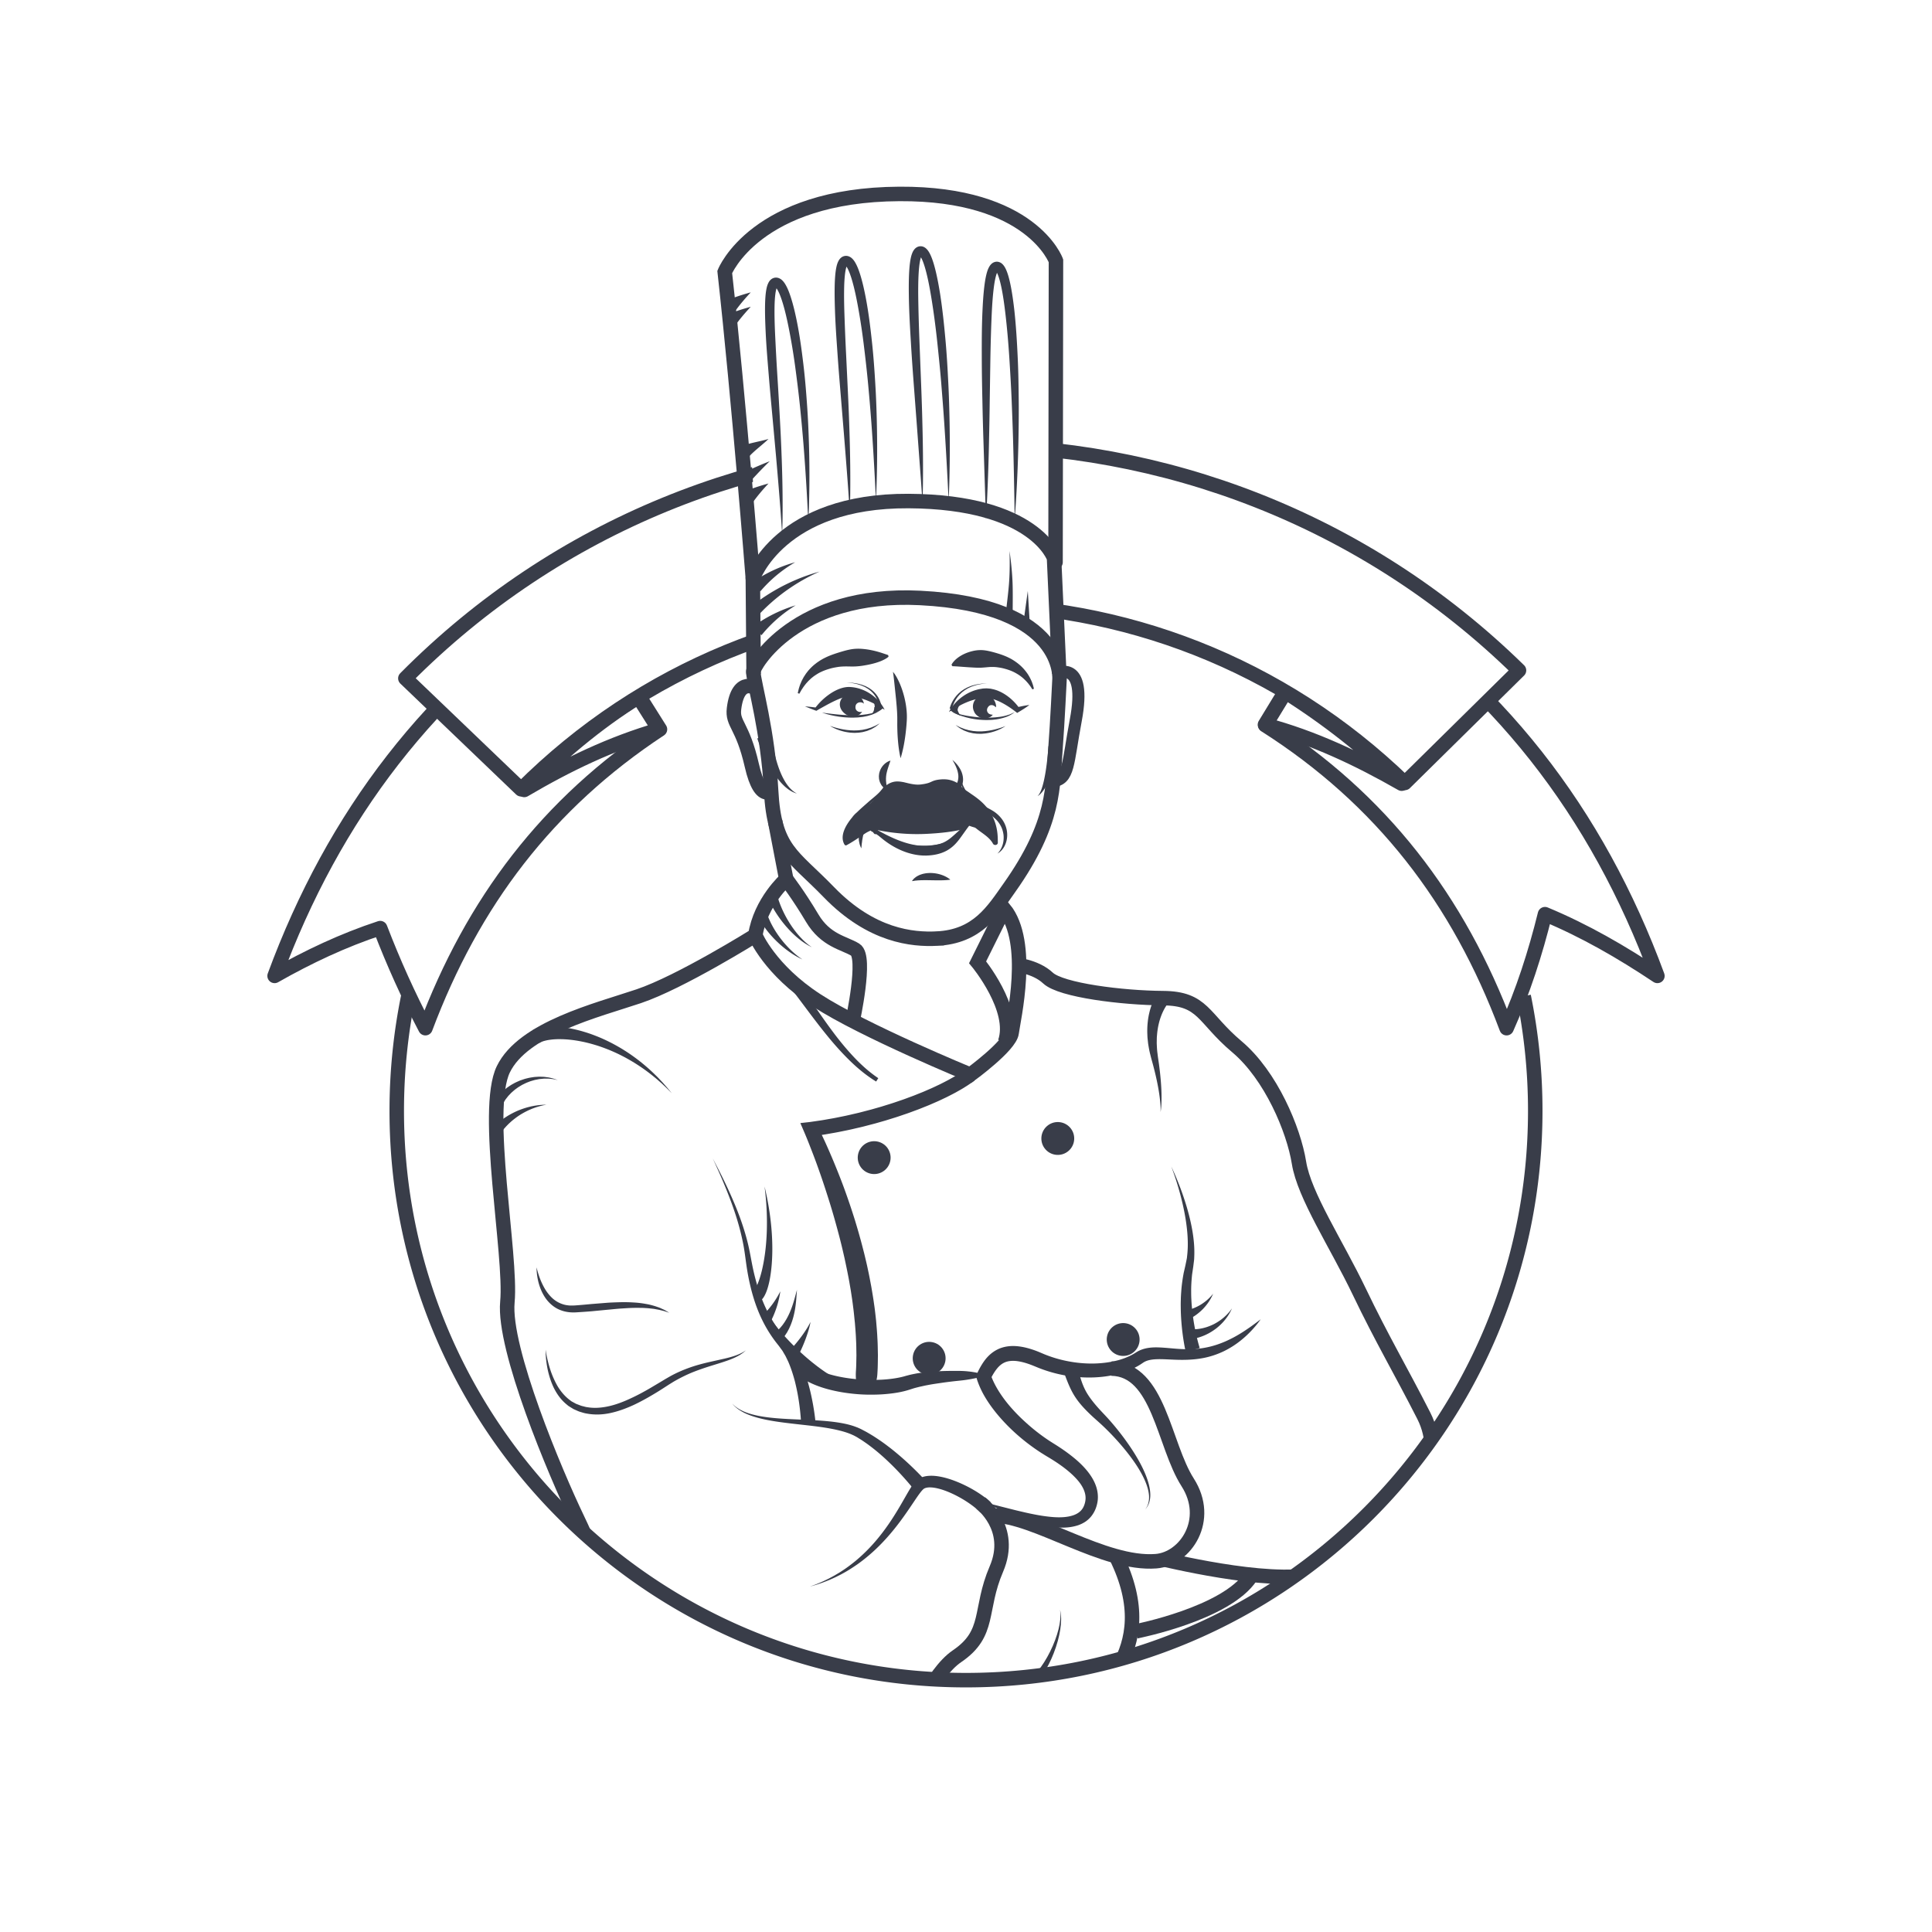 <svg xmlns="http://www.w3.org/2000/svg" viewBox="0 0 800 800" xml:space="preserve"><path style="fill:#fff" d="M0 0h800v800H0z"/><path style="fill:none;stroke:#393d49;stroke-width:6;stroke-linejoin:round;stroke-miterlimit:10" d="M580.407 324.504c-14.987-14.555-30.673-26.909-48.323-38.049l-8.297 13.623c20.094 5.344 38.638 14.144 56.62 24.426zm-363.323 2.595c14.498-14.514 29.809-27.596 47.277-38.472l8.52 13.487c-19.869 5.758-38.04 14.521-55.797 24.985z"/><path style="fill:none;stroke:#393d49;stroke-width:6;stroke-linejoin:round;stroke-miterlimit:10" d="m523.924 300.292 34.572-56.647c61.148 38.475 102.93 92.853 127.801 160.455-14.89-9.913-29.998-18.669-46.554-25.561-3.976 16.113-9.11 32.043-15.895 47.208-19.922-53.255-51.847-94.843-99.924-125.455zm-250.64 1.704-35.351-56.171c-59.387 38.622-99.795 91.995-124.23 158.276 13.896-7.908 28.509-14.796 43.721-19.791 5.491 14.291 11.609 27.885 18.728 41.438 19.585-52.16 50.464-93.006 97.132-123.752z"/><path style="fill:#fff;stroke:#393d49;stroke-width:6;stroke-linejoin:round;stroke-miterlimit:10" d="M581.71 324.201c-102.519-99.397-264.879-98.33-365.933 2.615l-47.928-45.925c126.16-127.387 333.119-128.752 461.135-3.296z"/><path style="fill:#fff" d="M591.42 586.101c-3.861-7.581-7.432-14.228-10.887-20.657-5.204-9.68-10.118-18.825-15.785-30.644-3.103-6.471-6.603-12.95-10.004-19.247-6.916-12.801-13.448-24.893-14.89-33.898-2.397-14.964-12.349-37.099-26.071-48.648-4.367-3.675-7.299-6.94-9.893-9.828-5.443-6.061-9.038-10.065-19.787-10.479a48 48 0 0 0-1.548-.034 176 176 0 0 1-5.673-.129c-16.826-.649-36.86-3.791-41.265-7.926-3.093-2.904-7.245-4.375-10.182-5.098l-1.465-.36-.056-1.507c-.36-9.599-2.497-16.867-6.351-21.603l-1.662-2.044.887-1.241q.897-1.259 1.767-2.504l1.213-1.726c13.838-19.558 16.932-32.752 18.135-43.078l.142-1.217 1.149-.427c3.62-1.344 4.568-6.2 6.061-15.385.453-2.791.967-5.945 1.66-9.609.897-4.741 1.25-8.812 1.069-11.812H437.82c-.196-3-.37-6.935-.521-10.401-.082-1.888-.598-3.495-1.404-4.816a61 61 0 0 0-1.186-5.994 10 10 0 0 0-.321-1.021l-.14-1.856c.701-1.046 1.097-2.397 1.015-4.064-.534-10.875-1.039-21.752-1.559-32.628.035-.335.057-.68.053-1.044-.138-12.335 2.703-25.13 2.064-37.443.001-5.502.044-9.897 0-15.398.115-.49-1.891-22.687-1.741-32.946.058-3.963 5.736-26.788 1.556-34.133-1.695-2.979-4.313-5.228-7.409-6.414a29 29 0 0 0-1.476-2.058c-3.795-4.784-8.715-8.55-14.289-11.07-12.735-5.757-25.678-7.137-39.481-4.854-2.032.336-3.975.903-5.875 1.566a130 130 0 0 0-5.107-.454c-5.7-.404-11.255.594-16.906 1.192-6.424.679-12.748 1.094-18.669 3.879-6.528 3.071-13.183 9.163-16.394 16.291-1.77.474-3.401 1.375-4.448 2.711-3.091 3.942-4.362 7.756-3.951 12.724.101 1.219.312 2.426.473 3.638.012.213.114 1.297.154 1.696.311 3.056.722 6.109 1.284 9.128.826 4.435 1.864 8.847 2.997 13.242.366 8.863.679 17.727.673 26.595a113 113 0 0 0-.107 8.488c.106 3.856 1.769 6.685 4.138 8.498.314 5.786.673 11.569 1.058 17.351a7.1 7.1 0 0 0-.482 2.423c-.167 6.438.092 12.844.362 19.274.147 3.505.097 7.93 2.71 10.625-.027.586-.051 1.173-.082 1.756-.44 8.435-1.45 16.827-1.649 25.276-.089 3.795.013 7.622-.26 11.41-.219 3.045-.683 5.833.037 8.833h-7.141c-.887 2-1.514 3.878-1.859 6.681-.422 3.427.507 5.298 1.914 8.143 1.49 3.012 3.529 7.134 5.489 15.731 1.681 7.378 3.844 11.249 6.611 11.838l1.449.307.127 1.476c.304 3.537.768 6.598 1.436 9.438l4.491 23.396-.74.748c-2.824 2.858-9.62 10.671-11.72 21.466l-.168.862-.749.46c-5.159 3.171-31.669 19.247-46.896 24.372a462 462 0 0 1-7.526 2.429c-17.656 5.593-41.836 13.253-49.154 28.366-2.382 4.918-3.331 13.238-2.99 26.184.293 11.086 1.485 23.568 2.639 35.64 1.355 14.181 2.634 27.576 1.949 34.843-1.923 20.393 20.923 73.379 29.078 90.333 8.157 16.959 14.299 35.542 17.294 52.327 1.622 9.09 27.23 17.256 48.428 22.508 22.733 5.63 51.306 10.481 70.462 11.995l.072-1.042 2.679 1.331c1.866.926 8.535 4.063 16.022 5.542 6.047 1.193 15.179 2.689 24.345 3.043 11.915.46 26.74-.961 29.695-10.337.906-2.874 3.674-6.203 6.879-10.057 5.63-6.771 12.638-15.198 14.958-26.871l3.613.008-1.986-1.34c.364-.071 36.57-7.262 47.565-22.365l.671-.922 1.136.108c2.928.28 5.677.47 8.169.566 10.903.42 18.709-.769 23.203-3.535 5.743-3.535 11.118-5.588 15.859-7.399 6.703-2.56 11.997-4.582 14.86-9.486.262-.449.551-.936.903-1.529 4.983-8.385 16.653-28.022 7.416-46.159m-177.679 40.422-.102-.004-1.248.138-.828-.892 2.522-3.054.707.265z"/><path style="fill:#fff;stroke:#393d49;stroke-width:6;stroke-miterlimit:10" d="M313.383 285.164s-7.742-5.517-9.44 8.272c-.795 6.459 3.53 6.626 7.384 23.539s9.089 9.544 9.089 9.544l-1.69-23.795z"/><path style="fill:none;stroke:#393d49;stroke-width:5;stroke-miterlimit:10" d="M437.539 278.843s12.778-6.261 7.9 19.509c-3.327 17.576-2.694 24.772-9.618 25.046"/><path style="fill:#fff;stroke:#393d49;stroke-width:6;stroke-miterlimit:10" d="M387.878 388.662c-9.99.47-27-1.01-44.683-19.264-15.016-15.502-22.593-17.455-23.893-42.021s-7-43.768-7.404-49.209c-.16-2.168 17.369-33.168 69.08-30.568 60.773 3.056 57.733 33.908 57.733 33.908s-.868 18.029-1.635 28.058c-1.239 16.194.052 30.95-19.107 58.028-6.793 9.6-13.235 20.276-30.091 21.068z"/><path style="fill:#393d49" d="m327.384 558.786.419-.453c.264-.288.607-.658 1.041-1.16a63 63 0 0 0 3.015-3.775c1.045-1.423 2.034-2.899 2.704-4.052.679-1.148 1.059-1.965 1.059-1.965s-.138.887-.481 2.203c-.333 1.318-.888 3.049-1.52 4.76a65 65 0 0 1-1.937 4.651c-.285.62-.563 1.172-.739 1.524l-.278.551zm-11.249-14.426.367-.378c.241-.252.529-.539.905-.957.744-.81 1.69-1.946 2.568-3.157a38 38 0 0 0 2.244-3.484c.565-.991.906-1.68.906-1.68s-.101.758-.32 1.896a40 40 0 0 1-1.037 4.154 40 40 0 0 1-1.515 4.084c-.23.54-.473 1.036-.608 1.328l-.226.476zm4.824 7.451.68-.595c.197-.183.524-.433.728-.667l.804-.825.93-1.136c.296-.434.636-.877.945-1.37.296-.501.635-1.004.911-1.56.301-.542.581-1.11.842-1.692.281-.572.5-1.175.749-1.758.215-.595.449-1.177.632-1.756.396-1.149.703-2.25.968-3.196l.617-2.3c.154-.556.257-.868.257-.868s-.042.326-.087.898l-.17 2.377c-.157 1.969-.417 4.621-1.073 7.253a25 25 0 0 1-.544 1.957c-.182.65-.44 1.267-.66 1.879-.236.606-.516 1.175-.758 1.729l-.814 1.51-.846 1.284c-.265.413-.467.624-.647.87l-.555.713zm125.115 14.122.792 2.836c.526 1.78 1.198 4.242 2.522 6.833 1.316 2.599 3.553 5.432 6.238 8.357 1.325 1.427 2.85 2.989 4.265 4.628a112 112 0 0 1 4.152 5.06c2.677 3.466 5.154 7.083 7.194 10.649 2.041 3.56 3.631 7.094 4.452 10.299.412 1.599.624 3.112.629 4.457a10.4 10.4 0 0 1-.563 3.414c-.339.899-.741 1.542-1.052 1.941l-.488.606.432-.643c.273-.42.611-1.087.862-1.982a10 10 0 0 0 .256-3.314c-.117-1.284-.445-2.71-.973-4.208-1.053-3.002-2.881-6.28-5.161-9.559-2.277-3.284-4.992-6.59-7.88-9.725a108 108 0 0 0-4.438-4.541c-1.497-1.458-3.019-2.764-4.58-4.175-1.523-1.4-2.971-2.813-4.286-4.264-1.315-1.448-2.488-2.958-3.439-4.463-.956-1.503-1.671-2.971-2.239-4.25-.574-1.286-.996-2.392-1.347-3.296l-1.053-2.806zm-41.32 156.117.356-.705 1.012-1.933c.885-1.652 2.172-3.99 3.837-6.735 1.672-2.741 3.699-5.902 6.238-9.102 1.273-1.596 2.683-3.202 4.372-4.682.859-.731 1.783-1.437 2.878-2.016l.713-.335.698-.36.699-.36c.193-.127.346-.258.524-.384.692-.44 1.416-1.155 2.133-1.809.651-.745 1.363-1.435 1.946-2.248l.909-1.18.831-1.23c.575-.802 1.036-1.668 1.541-2.489.488-.832.904-1.687 1.348-2.506l1.155-2.477.968-2.405.787-2.295.606-2.15.422-1.971c.192-1.246.376-2.347.365-3.256.007-.455.041-.865.023-1.218l-.088-.896-.074-.751.141.74.169.894c.05.354.054.766.087 1.228.093.924.008 2.046-.074 3.334l-.249 2.042-.42 2.242-.593 2.411-.769 2.546-.957 2.646c-.379.882-.731 1.803-1.158 2.71-.446.898-.847 1.839-1.373 2.736l-.759 1.373-.855 1.346c-.545.918-1.255 1.759-1.907 2.642-.756.825-1.441 1.671-2.455 2.463-.235.195-.479.409-.712.585l-.664.421-.663.421-.674.394c-.715.466-1.407 1.088-2.06 1.756-1.302 1.366-2.458 2.93-3.497 4.507-2.08 3.163-3.751 6.356-5.112 9.118a140 140 0 0 0-3.097 6.782l-.796 1.92-.265.667zm85.724-179.309.623-.125c.426-.093.829-.162 1.466-.351 1.226-.336 2.835-.977 4.358-1.869 1.518-.892 2.927-2.029 3.884-3.002.487-.479.867-.91 1.125-1.218l.406-.488-.26.58c-.168.37-.421.895-.772 1.504-.683 1.231-1.787 2.79-3.134 4.187-1.345 1.393-2.923 2.605-4.21 3.378-.609.388-1.28.723-1.609.895l-.567.287zm2.957 7.703.881-.016c.299.001.596-.02.923-.046a10 10 0 0 0 1.161-.12c.44-.049.91-.142 1.41-.248.504-.092 1.018-.256 1.563-.401 1.074-.334 2.2-.786 3.297-1.331a23 23 0 0 0 3.065-1.923c.45-.366.909-.706 1.298-1.076.4-.361.775-.709 1.094-1.058.336-.335.622-.663.866-.962.253-.293.469-.555.628-.783l.523-.708-.377.798c-.114.259-.276.56-.47.902-.186.348-.408.735-.679 1.14-.254.418-.564.847-.901 1.298-.327.461-.725.901-1.122 1.377a24.6 24.6 0 0 1-2.84 2.675 25 25 0 0 1-3.318 2.17c-.571.283-1.119.581-1.667.801-.543.233-1.063.446-1.557.605-.482.179-.955.317-1.39.428-.437.121-.807.215-1.065.265l-.861.187zm-289.557-83.283.744-.734c.222-.228.543-.525.926-.867.374-.347.799-.719 1.269-1.086.46-.387.985-.773 1.542-1.173.549-.41 1.168-.786 1.79-1.192a35 35 0 0 1 4.109-2.135 35 35 0 0 1 4.325-1.501c.708-.169 1.383-.355 2.038-.468a24 24 0 0 1 1.839-.302 19 19 0 0 1 1.559-.167c.464-.042.868-.071 1.202-.074l1.045-.031-1.024.202c-.326.057-.717.151-1.163.267-.447.107-.948.239-1.486.414-.542.154-1.117.36-1.72.585-.606.211-1.224.497-1.865.767a33 33 0 0 0-3.816 2.077 33 33 0 0 0-3.432 2.577c-.501.463-.999.888-1.428 1.338a23 23 0 0 0-1.195 1.268c-.368.4-.671.772-.925 1.102-.26.321-.489.611-.688.896l-.614.846zm-.567-8.791.639-1.181c.108-.191.2-.388.351-.63l.529-.8.606-.898c.224-.295.475-.578.728-.886.261-.3.508-.632.808-.935l.939-.923a10 10 0 0 1 1.037-.914c.369-.293.73-.609 1.123-.894.811-.541 1.62-1.128 2.527-1.586.868-.521 1.829-.893 2.755-1.311.97-.323 1.913-.695 2.893-.898.957-.274 1.934-.388 2.861-.535.467-.055.933-.067 1.382-.101.45-.035.89-.058 1.32-.03l1.246.039c.401.017.786.091 1.155.131.369.051.722.086 1.054.144l.935.218c.587.127 1.091.256 1.493.416l1.269.442-1.312-.276c-.411-.106-.924-.169-1.512-.219l-.931-.095c-.329-.015-.677-.004-1.037-.007-.361.008-.734-.017-1.12.017l-1.192.117a9 9 0 0 0-1.245.19c-.421.087-.853.152-1.283.26-.855.254-1.742.471-2.596.842-.876.3-1.702.761-2.541 1.161-.795.495-1.614.933-2.33 1.503-.756.508-1.404 1.129-2.052 1.687-.312.294-.589.613-.876.906a8 8 0 0 0-.789.901l-.697.886c-.221.287-.39.598-.576.875-.176.283-.361.55-.508.806l-.362.728-.322.629c-.098.206-.179.451-.257.643l-.483 1.253zm114.016-80.901.35 1.058c.109.356.251.701.411 1.121.148.416.358.898.597 1.427.464 1.058 1.097 2.265 1.839 3.533.381.628.775 1.281 1.215 1.919.419.655.9 1.281 1.361 1.927.492.619.966 1.26 1.483 1.847.498.606 1.022 1.171 1.529 1.723 1.031 1.084 2.043 2.059 2.963 2.836a30 30 0 0 0 2.294 1.805l.914.635-1.003-.488a30 30 0 0 1-2.575-1.448c-1.048-.638-2.223-1.462-3.445-2.404-.603-.48-1.23-.976-1.836-1.517-.625-.522-1.213-1.101-1.822-1.665-.579-.591-1.181-1.167-1.724-1.78-.564-.596-1.083-1.215-1.589-1.816-.992-1.216-1.872-2.405-2.56-3.48a22 22 0 0 1-.926-1.508c-.266-.467-.512-.889-.659-1.193l-.508-.992zm4.33-7.387.306 1.147c.094.384.225.76.368 1.228.132.459.329.993.544 1.576.425 1.166 1.005 2.507 1.694 3.921.354.702.72 1.431 1.134 2.149.391.733.847 1.441 1.283 2.168.47.7.916 1.425 1.417 2.091.479.685.985 1.332 1.484 1.954.498.623 1.013 1.196 1.501 1.743.512.52.972 1.047 1.451 1.47.467.439.895.846 1.307 1.166.405.329.749.635 1.062.842l.965.689-1.057-.544c-.345-.163-.729-.415-1.185-.687-.463-.264-.951-.608-1.488-.983-.551-.36-1.088-.82-1.689-1.276-.575-.482-1.187-.992-1.788-1.553a38 38 0 0 1-1.812-1.779c-.616-.612-1.18-1.285-1.773-1.941-.557-.681-1.139-1.35-1.656-2.051-.54-.685-1.032-1.388-1.511-2.07-.939-1.376-1.763-2.708-2.404-3.896-.322-.592-.618-1.136-.858-1.659-.242-.509-.474-.974-.608-1.309l-.468-1.091zm81.874 77.357c-1.195.85-2.341 1.704-3.744 2.551-1.351.888-2.665 1.581-3.992 2.342-1.334.719-2.68 1.402-4.028 2.077-1.362.63-2.71 1.306-4.086 1.896-1.378.583-2.738 1.221-4.13 1.758-1.39.543-2.765 1.138-4.169 1.636-1.402.506-2.79 1.058-4.204 1.526-1.412.473-2.815.976-4.234 1.424l-4.263 1.328-4.292 1.226-4.318 1.128c-1.436.389-2.895.687-4.341 1.035-1.446.35-2.904.648-4.364.941-1.458.3-2.915.604-4.385.846-1.469.247-2.929.54-4.405.748l-4.424.647h-.001l2.315-4.274a187 187 0 0 1 3.092 6.373 280 280 0 0 1 2.828 6.431 303 303 0 0 1 2.669 6.495 242 242 0 0 1 2.517 6.559 301 301 0 0 1 2.33 6.632q1.125 3.331 2.173 6.692c.674 2.248 1.353 4.495 1.97 6.763.644 2.259 1.218 4.54 1.804 6.818.553 2.288 1.112 4.575 1.583 6.885.512 2.3.927 4.625 1.367 6.944.396 2.329.802 4.657 1.117 7.005.364 2.338.603 4.701.864 7.059.196 2.369.425 4.733.522 7.115.162 2.375.166 4.767.224 7.154-.044 2.395-.028 4.787-.195 7.188-.087 2.394-.61 4.798-2.056 7.023l-5.958-.712c-.533-1.195-.75-2.334-.861-3.459a22 22 0 0 1-.045-3.348c.169-2.216.161-4.453.218-6.683-.046-2.238-.034-4.475-.177-6.718-.078-2.242-.286-4.485-.458-6.728-.247-2.241-.432-4.487-.745-6.726-.264-2.243-.619-4.479-.962-6.716-.388-2.232-.749-4.469-1.208-6.693-.427-2.229-.909-4.449-1.381-6.673-.51-2.216-1.006-4.437-1.573-6.643-.539-2.212-1.141-4.411-1.739-6.612-.602-2.2-1.224-4.395-1.877-6.583a296 296 0 0 0-2.034-6.543 320 320 0 0 0-4.429-12.984 281 281 0 0 0-2.44-6.409 195 195 0 0 0-2.55-6.307l-1.647-3.832 3.961-.441h.001l4.278-.626c1.427-.2 2.843-.486 4.265-.724 1.423-.234 2.836-.529 4.25-.82a108 108 0 0 0 4.233-.913c1.404-.338 2.819-.625 4.213-1.004l4.191-1.094 4.165-1.19 4.134-1.288c1.376-.434 2.733-.922 4.101-1.38 1.37-.453 2.707-.986 4.063-1.475 1.359-.481 2.677-1.054 4.017-1.576 1.344-.517 2.639-1.127 3.962-1.686 1.319-.566 2.592-1.207 3.891-1.806a147 147 0 0 0 3.788-1.953c1.215-.697 2.496-1.377 3.594-2.104 1.118-.656 2.329-1.548 3.521-2.399zm12.804-146.783s-1.11.815-3.013 1.618c-.949.402-2.095.791-3.358 1.082-.631.146-1.294.257-1.969.355-.682.041-1.37.158-2.067.135-.696-.004-1.392-.008-2.073-.107a23 23 0 0 1-1.011-.122l-.97-.224c-.316-.08-.634-.132-.931-.232l-.862-.321-.812-.306c-.254-.118-.488-.257-.719-.376-.456-.247-.877-.464-1.226-.697l-.87-.649c-.478-.361-.739-.577-.739-.577s.314.144.843.413l.945.487c.375.166.819.306 1.279.498.234.088.472.194.727.277l.803.221.843.235c.291.065.594.109.898.166l.928.166.963.081c.645.084 1.307.073 1.968.069.661.035 1.321-.069 1.973-.095.646-.091 1.29-.142 1.903-.258.612-.122 1.211-.212 1.768-.358.562-.124 1.086-.27 1.573-.402.967-.281 1.778-.529 2.329-.746.562-.201.877-.333.877-.333m-72.654-.099s.319.123.883.307c.557.201 1.375.426 2.349.679.49.118 1.019.249 1.584.357.56.13 1.162.203 1.777.307.616.098 1.262.131 1.91.203.652.007 1.315.092 1.974.039.661-.014 1.323-.022 1.966-.125l.961-.108.923-.192c.302-.066.604-.118.893-.192l.836-.259.797-.243c.253-.09.487-.203.719-.298.455-.205.895-.358 1.265-.535l.931-.513c.521-.283.831-.436.831-.436s-.255.223-.722.598l-.851.673c-.341.242-.757.471-1.205.731-.226.126-.457.272-.707.397l-.802.329-.853.346c-.295.108-.61.169-.924.259l-.963.252c-.33.059-.667.104-1.007.15-.678.118-1.373.141-2.069.166-.696.043-1.388-.055-2.07-.077a24 24 0 0 1-1.978-.299 20.4 20.4 0 0 1-3.387-.986c-1.928-.747-3.061-1.53-3.061-1.53m59.217 39.465-11.811-4.588-20.594-.794-11.128 8.091s10.109 3.14 23.505 2.586c7.362-.305 12.384-1.091 15.773-1.907a10.7 10.7 0 0 1 4.255-3.388"/><path style="fill:#393d49" d="m403.201 339.625-.377.448c-.255.287-.596.717-1.04 1.256a71 71 0 0 0-1.522 1.984l-1.887 2.641c-.693.982-1.468 2.062-2.458 3.153a15.2 15.2 0 0 1-3.709 3.02c-1.486.837-3.163 1.417-4.856 1.739a21 21 0 0 1-2.55.338l-.363.028-.298.014-.596.027c-.434.004-.911-.001-1.347-.019-3.484-.137-6.817-1.121-9.666-2.433-2.865-1.305-5.269-2.946-7.18-4.49a35 35 0 0 1-4.283-4.072c-.942-1.067-1.409-1.734-1.409-1.734l1.9 1.143a98 98 0 0 0 5.013 2.795c2.095 1.063 4.559 2.215 7.254 3.128 2.69.922 5.618 1.577 8.522 1.681l1.044.009.597-.018.298-.009.231-.016a28 28 0 0 0 2.155-.227c1.399-.215 2.704-.565 3.881-1.095 1.177-.528 2.246-1.227 3.234-2.04.994-.802 1.922-1.681 2.819-2.485.879-.82 1.728-1.564 2.521-2.174a22 22 0 0 1 2.109-1.5c.597-.391 1.107-.654 1.439-.828z"/><path style="fill:#393d49" d="M391.544 348.87c-2.963.867-6.08 1.318-8.672 1.328-8.474.034-14.549-1.94-19.248-5.051-.023-.353-.144-.679-.168-1.031-.03-.445.044-.89.098-1.331.019-.151-.229-.195-.264-.046-.08.339-.166.678-.218 1.023a4 4 0 0 0-.23-.706.48.48 0 0 0-.43-.287c3.12-1.161 5.952-3.126 7.773-5.208-.434.72.152 1.521.818 1.77.72.268 1.513.248 2.143-.087.309.074.636.093.974.026.332-.066.637-.265.965-.321s.679.026 1.008.041c.931.042 1.362-.717 1.313-1.451.226.071.468.1.71.073l.136-.02c.341.521 1.011.878 1.613.684.109-.035.207-.078.312-.115.188.255.439.459.754.536.851.207 1.435.138 1.928-.146.368.068.768.034 1.195-.117.285.004.585-.029.907-.129.98-.304 1.557-.934 1.798-1.663q.301-.32.478-.709c.089.143.169.29.277.424-.868.741-.549 2.569.882 2.465l1.98.226c.34.058.666.03.973-.052.639.317 1.432.316 2.145.028.659-.266 1.223-1.084.769-1.791 2.51 2.716 6.814 5.178 11.157 5.772-.352-1.272-.539-2.613-.63-4.038-.138-2.147-.134-4.3-.212-6.449-2.999-2.263-5.282-5.907-5.787-6.025a5.56 5.56 0 0 0-3.448-2.066 3.3 3.3 0 0 0-.866-.02c-.66-.228-1.332-.414-2.055-.466a6.5 6.5 0 0 0-1.389.053c-.54-.162-1.163-.171-1.862.055-1.298.419-2.414.931-3.41 1.599-.415-.243-.959-.291-1.441.063-.903.718-2.21.77-3.202 1.365q-.288.034-.583.079a.9.9 0 0 0-.299.107c-1.459-1.479-3.149-2.38-5.324-3.017-.705-.207-1.328-.181-1.863-.004a6.5 6.5 0 0 0-1.39-.015c-.72.072-1.387.276-2.041.522a3.3 3.3 0 0 0-.865.044 5.55 5.55 0 0 0-3.39 2.16c-.634.167-3.953 6.046-8.093 7.658.629 3.026.59 6.053-.083 9.216a15 15 0 0 0 3.098-.399c.114.223.237.458.373.622.192.232.464.395.749.438.242.303.437.629.775.864.197.137.449.1.646-.025.021.039.032.081.08.112 6.419 4.219 13.422 5.37 20.913 5.895 1.875.131 4.114.098 6.4-.17.356-.815.8-1.581 1.323-2.293m24.889-26.231a.4.4 0 0 0-.053-.115c-.021-.006.003.037.053.115"/><path style="fill:#393d49" d="M365.365 326.948a7.4 7.4 0 0 1 1.414-1.564c.549-.453 1.156-.868 1.835-1.162a7.3 7.3 0 0 1 2.171-.598c.717-.079 1.536-.03 2.257.068 1.467.193 2.785.63 4.069.866 1.281.246 2.506.413 3.722.313.619-.038 1.165-.142 1.877-.249.594-.111 1.213-.245 1.765-.431.556-.177 1.052-.437 1.805-.756.749-.312 1.576-.487 2.321-.594a15 15 0 0 1 1.112-.118l.323-.023.257-.006.515-.012c.837.012 1.6.081 2.368.252.766.174 1.518.423 2.236.761a9 9 0 0 1 1.05.58c.356.23.637.428 1.029.81l-1.792.09c.053-.04.214-.253.31-.41a4 4 0 0 0 .298-.552 5.3 5.3 0 0 0 .393-1.24 7.1 7.1 0 0 0 .009-2.75c-.094-.468-.191-.95-.35-1.419-.143-.475-.342-.936-.539-1.404-.405-.933-.918-1.836-1.459-2.742a14.5 14.5 0 0 1 2.23 2.278c.646.859 1.231 1.804 1.627 2.863.39 1.056.619 2.223.553 3.421a7.6 7.6 0 0 1-.329 1.785q-.135.44-.336.871c-.147.302-.257.536-.529.902l-.607.817-1.185-.727c-.122-.074-.409-.267-.643-.387a6.5 6.5 0 0 0-.783-.355 8.2 8.2 0 0 0-1.696-.433c-.584-.076-1.194-.1-1.729-.096l-.514.032-.257.016c.017.003-.132.017-.189.024a18 18 0 0 0-.933.115 7.5 7.5 0 0 0-1.656.433c-.517.199-1.256.553-2.015.776-.757.231-1.487.37-2.246.488a14 14 0 0 1-2.217.161c-.767.009-1.526-.088-2.27-.203a14 14 0 0 1-2.144-.547c-1.373-.457-2.632-.994-3.847-1.404-.619-.194-1.168-.33-1.825-.387a6 6 0 0 0-1.866.127c-1.256.274-2.497.871-3.59 1.72"/><path style="fill:#393d49" d="m368.728 314.964-.719 2.112c-.196.594-.42 1.25-.606 1.927-.097.337-.168.684-.257 1.023-.042.347-.161.684-.169 1.028l-.074.51c.006.17-.011.338-.02.508-.046.34.007.671-.004 1.008-.026.34.074.658.081.988.001.334.097.635.139.938.06.295.059.607.139.852.07.248.108.487.148.684.075.396.099.656.099.656s-.224-.09-.582-.305c-.177-.109-.402-.241-.634-.419-.255-.161-.467-.408-.717-.674-.236-.275-.523-.565-.711-.948-.188-.378-.458-.765-.568-1.229-.124-.457-.296-.936-.3-1.444-.017-.252-.041-.508-.043-.765.015-.254.046-.509.073-.764.049-.515.21-.995.36-1.468a7.24 7.24 0 0 1 2.248-3.131c.567-.439 1.088-.726 1.481-.883.388-.164.636-.204.636-.204m40.323-19.88c-.641-.899-.343-1.912.365-2.647.694-.721 1.867-.561 2.534.079.191.094.351.228.495.38a4.3 4.3 0 0 0-.104-1.302c-.319-1.337-1.066-2.474-2.264-3.187-1.749-1.04-4.045-.822-5.549.553a4.6 4.6 0 0 0-.574.651c-.134.159-.275.316-.383.489a4.7 4.7 0 0 0-.7 2.259q-.051 1.26.534 2.378c.195.5.548.974.942 1.333.855.78 1.931 1.439 3.139 1.44 1.193.001 2.489-.343 3.338-1.237.097-.102.186-.211.276-.319-.79-.031-1.561-.185-2.049-.87m-9.177-5.668c-1.066.647-2.315 1.098-3.046 2.173a3.2 3.2 0 0 0-.332.655c.1-.432.281-.863.575-1.285.241-.346-.261-.675-.471-.32-.436.738-.616 1.479-.605 2.199a.4.4 0 0 0-.319.084.6.6 0 0 0-.121.042.48.48 0 0 0-.406.06.8.8 0 0 0-.176.168 3 3 0 0 1 .045-.584c-.187.132-.41.226-.667.27-.003.137-.008.274.008.407a.37.37 0 0 0-.12.164.9.9 0 0 0-.35.189c-.22-.034-.446.163-.452.38.424.322.791.763 1.71 1.228.012-.005 1.993.852 2.341 1.035.045.018.077.052.117.077.027-.025.038-.062.001-.09q-.108-.081-.217-.159.019-.032.028-.068c.095.103.182.211.284.31.056.054.128-.033.079-.088-.611-.688-1.059-1.475-1.262-2.297.126-.807.417-1.525 1.111-2.078.823-.657 1.849-.989 2.771-1.478.639-.341.09-1.368-.526-.994"/><path style="fill:#393d49" d="M420.158 294.833s-.316.264-.883.707l-1.134.674c-.462.201-.97.488-1.567.672-.59.208-1.236.416-1.935.576-.692.198-1.439.306-2.21.435-.775.076-1.577.202-2.396.214-.818.052-1.649.037-2.481.03-1.659-.078-3.318-.219-4.845-.518-.769-.115-1.498-.305-2.189-.478-.694-.155-1.332-.38-1.928-.548-.599-.161-1.122-.395-1.594-.569a16 16 0 0 1-1.201-.503c-.657-.299-1.025-.481-1.025-.481l1.091.298c.343.103.76.227 1.248.332.489.103 1.026.26 1.626.38.601.115 1.24.283 1.934.378.69.112 1.416.228 2.172.321.752.118 1.536.169 2.329.251.794.075 1.604.108 2.412.138 1.618.062 3.234-.004 4.745-.117.747-.106 1.485-.137 2.164-.274a17 17 0 0 0 1.913-.4c.591-.141 1.106-.344 1.586-.476l1.174-.496c.629-.354.994-.546.994-.546"/><path style="fill:#393d49" d="M392.957 294.853c.606-1.282 1.448-2.445 2.392-3.514.471-.538.978-1.048 1.512-1.532.542-.472 1.093-.95 1.695-1.359a18 18 0 0 1 1.853-1.179c.644-.357 1.313-.68 2.003-.96.69-.284 1.398-.525 2.128-.712.719-.231 1.473-.315 2.217-.451l.14-.023.07-.012.035-.006.164-.011.256-.015.512-.021.512-.021c.186 0 .425.024.635.037.426.039.888.056 1.283.136l1.157.255c.747.214 1.5.441 2.184.77.711.288 1.363.661 2.013 1.032.63.395 1.251.8 1.825 1.255.591.434 1.134.922 1.664 1.414a22 22 0 0 1 1.504 1.556c.477.55.914 1.089 1.352 1.721l-1.202-.282c.879-.214 1.773-.39 2.661-.581.9-.163 1.798-.329 2.722-.431-.737.567-1.499 1.07-2.261 1.576-.773.478-1.539.971-2.321 1.426l-.475.276-.727-.558a35 35 0 0 0-1.565-1.153 34 34 0 0 0-1.624-1.087 34 34 0 0 0-3.325-1.861c-.569-.243-1.128-.504-1.696-.7a6 6 0 0 0-.851-.28c-.284-.073-.564-.189-.847-.24l-.847-.17c-.275-.045-.499-.051-.751-.091-.13-.013-.23-.043-.384-.047l-.512-.006-.512-.004h-.28c-.031 0 .243.001.124.009l-.028.012-.057.011-.113.015c-.604.073-1.214.115-1.816.245-.611.082-1.206.248-1.812.394-.606.148-1.199.357-1.802.549a31 31 0 0 0-1.787.695 41 41 0 0 0-3.536 1.742 48 48 0 0 0-3.482 2.181m-28.549-2.497q-.033-.05-.063-.103c.033-.222-.047-.465-.313-.568l-.471-.18a.41.41 0 0 0-.366.046l-.017-.018a4.2 4.2 0 0 0-.622-1.749c-.12-.193-.32-.173-.438-.062-.335-.379-.777-.638-1.113-1.017-.529-.597-1.468.279-.905.85.63.639 1.339.974 1.844 1.753.228.351.127.692.275 1.087.085.227-.221.446-.221.675v.005c0 .836-.255 1.642-.852 2.347-.048.057.206.148.261.092.1-.102.275-.208.367-.314.005.024.063.047.074.069-.071.055-.121.109-.191.165-.037.03-.014.067.014.091.039-.026.076-.059.121-.079.344-.191 2.307-1.093 2.319-1.088.772-.413 1.146-.795 1.497-1.106-.475-.118-.889-.445-1.2-.896m-10.177.451.005-.135c.076-1.97 2.415-2.346 3.489-1.277a4.4 4.4 0 0 0-.216-.817c-.973-2.603-4.042-4.121-6.654-3.023-.19.08-.369.177-.54.283-1.723.688-2.785 2.56-2.516 4.405.223 1.528 1.3 2.845 2.589 3.641 1.481.914 3.432 1.138 4.999.307a4.4 4.4 0 0 0 1.613-1.495c-1.204.425-2.833-.23-2.769-1.889"/><path style="fill:#393d49" d="m340.383 295.062 1.051.153c.664.111 1.624.211 2.764.359 1.145.126 2.476.278 3.905.384.714.064 1.452.101 2.202.137.749.055 1.511.054 2.271.064.761.033 1.52-.019 2.268-.024l2.19-.137 2.033-.261 1.803-.357 1.497-.426c.46-.102.815-.301 1.13-.417.622-.253.989-.388.989-.388s-.32.211-.903.563c-.297.162-.635.419-1.078.588-.434.192-.925.415-1.472.63l-1.817.538c-.656.142-1.353.276-2.076.404-.727.071-1.479.186-2.246.227-.767.017-1.548.083-2.326.059-1.558-.028-3.112-.125-4.555-.327-.724-.074-1.415-.213-2.073-.319-.656-.113-1.272-.252-1.839-.375a41 41 0 0 1-2.709-.733c-.648-.2-1.009-.342-1.009-.342m25.912-1.148c-2.347-1.542-4.671-2.82-7.039-3.783a24.5 24.5 0 0 0-3.563-1.154 19 19 0 0 0-3.587-.519l-.224-.013-.056-.003-.028-.222c.033.001-.083-.219.072-.219h-.152c-.151 0-.382.216-.468.233l-.319.14-.396.105c-.537.084-1.091.266-1.66.432-1.135.351-2.293.865-3.454 1.409a73 73 0 0 0-3.491 1.806c-1.155.648-2.365 1.29-3.518 1.976l-.384.23-.205-.076c-1.506-.569-3.012-1.134-4.501-1.77 1.614.129 3.211.328 4.808.524l-.589.151c.87-1.133 1.786-2.193 2.818-3.161a25.5 25.5 0 0 1 3.316-2.687c1.192-.812 2.481-1.529 3.916-2.071a12.7 12.7 0 0 1 2.278-.637l.614-.091c.216-.028.466-.038.697-.051.253-.014.363 0 .551-.001l.128.002.147.006.071.005.284.022c3.043.221 5.947 1.346 8.338 3.011.6.416 1.174.862 1.711 1.346.539.48 1.052.984 1.52 1.527.464.547.926 1.084 1.314 1.685.403.584.77 1.195 1.051 1.848m61.196-8.454s-.331-.528-.931-1.419c-.343-.405-.66-.915-1.158-1.445-.456-.551-1.039-1.107-1.666-1.691a17 17 0 0 0-2.196-1.644c-.822-.505-1.697-1.001-2.66-1.392-.952-.407-1.972-.729-3.017-1.007-1.039-.291-2.136-.46-3.225-.598-1.097-.12-2.213-.109-3.3-.032-1.092.102-2.146.201-3.168.248a34 34 0 0 1-2.967-.06c-.956-.054-1.866-.093-2.728-.164l-4.306-.309-1.309-.068-.497-.021-.373-.592s.08-.165.264-.46c.181-.304.483-.7.917-1.162.858-.933 2.279-2.024 4.154-2.89a17.3 17.3 0 0 1 3.116-1.088 14.3 14.3 0 0 1 3.623-.479c1.27-.011 2.583.219 3.888.516 1.307.318 2.612.686 3.902 1.095 1.287.424 2.558.891 3.756 1.492 1.208.565 2.33 1.274 3.351 2.03a19 19 0 0 1 2.726 2.416 20 20 0 0 1 1.986 2.535c.53.837.954 1.629 1.272 2.353.354.695.548 1.39.745 1.907.296 1.05.443 1.647.443 1.647zm-97.16 1.546.43-1.838c.195-.581.392-1.337.738-2.132.173-.398.344-.832.554-1.278l.733-1.377.935-1.435c.367-.464.73-.969 1.149-1.451.845-.951 1.82-1.914 2.946-2.753.545-.455 1.153-.819 1.752-1.239.619-.364 1.251-.753 1.914-1.062 1.313-.677 2.7-1.21 4.099-1.691a83 83 0 0 1 4.2-1.289c1.39-.376 2.772-.674 4.107-.784a20 20 0 0 1 3.816.072c1.201.116 2.314.301 3.332.516 2.033.424 3.674.952 4.846 1.349l1.38.459.513.177.15.684s-.147.132-.447.353c-.3.232-.753.512-1.352.825-.596.303-1.334.648-2.176.938-.845.303-1.789.589-2.809.835-1.018.254-2.11.473-3.242.658a30 30 0 0 1-3.515.41c-1.205.062-2.441.025-3.7.003-1.249-.001-2.524.038-3.755.229-1.228.195-2.454.431-3.606.791-1.159.349-2.283.746-3.319 1.249-1.061.47-1.984 1.093-2.876 1.695-.438.31-.832.653-1.239.967l-1.081 1.02-.934 1.023c-.285.338-.534.679-.784.992-.495.63-.831 1.223-1.178 1.698l-.93 1.639zm39.414-8.811.28.315c.168.205.433.54.702.979.277.435.604.971.924 1.608.327.634.681 1.357 1.02 2.163 1.357 3.219 2.631 7.724 2.831 12.496a30 30 0 0 1-.082 3.53 80 80 0 0 1-.292 3.265 76 76 0 0 1-.838 5.776 56 56 0 0 1-.919 4.073c-.261.982-.458 1.541-.458 1.541s-.153-.573-.338-1.571a57 57 0 0 1-.602-4.132 76 76 0 0 1-.391-5.824 79 79 0 0 1-.04-3.278c.002-1.155.022-2.132-.037-3.227-.025-1.071-.117-2.153-.189-3.225l-.283-3.163-.596-5.68c-.174-1.678-.33-3.088-.454-4.079-.114-.973-.238-1.567-.238-1.567m23.759 86.057s-.283.048-.753.098c-.47.049-1.131.104-1.901.138-1.543.07-3.514.036-5.427 0-.482-.037-.951.004-1.423-.026-.467-.001-.919.012-1.369-.006-.437.022-.866.026-1.281.026q-.602.048-1.163.059c-.354.044-.694.073-1.006.096-.317.017-.57.086-.802.116-.456.074-.755.099-.755.099s.141-.235.455-.615c.162-.178.343-.452.618-.641.263-.213.57-.462.927-.7.365-.201.773-.409 1.218-.615.447-.164.93-.324 1.437-.462.504-.098 1.035-.217 1.573-.263.534-.04 1.087-.088 1.626-.066a14.6 14.6 0 0 1 3.131.407c.977.23 1.858.558 2.59.896.73.35 1.312.7 1.705.983.395.276.6.476.6.476m46.51-54.084-.328.921-.89 2.369a117 117 0 0 1-2.98 7.047c-1.174 2.522-2.487 4.997-3.721 6.707-.611.856-1.206 1.512-1.674 1.906-.243.19-.429.335-.577.408l-.213.123.171-.176c.118-.105.257-.294.428-.528.328-.485.699-1.233 1.037-2.173.686-1.879 1.255-4.507 1.684-7.158.431-2.651.732-5.326.921-7.331l.205-2.418.06-.9zm-120.576-5.685.027.277.101.832c.095.724.248 1.77.474 3.021.448 2.503 1.194 5.836 2.316 9.044.557 1.605 1.21 3.175 1.948 4.582.369.703.75 1.373 1.155 1.977a15 15 0 0 0 1.224 1.65c.405.495.823.908 1.209 1.259.385.355.751.63 1.064.844.302.236.578.352.75.465l.274.158-.3-.096c-.191-.073-.498-.132-.847-.3a10 10 0 0 1-1.265-.621c-.473-.273-1-.607-1.531-1.027a16 16 0 0 1-1.651-1.443 23 23 0 0 1-1.659-1.806c-1.094-1.306-2.134-2.799-3.078-4.345-1.898-3.092-3.425-6.384-4.463-8.898a69 69 0 0 1-1.195-3.081l-.311-.892-.109-.335zm96.88-49.166.495-4.246c.294-2.547.715-5.929.982-9.311.266-3.382.316-6.79.306-9.35l-.057-4.27.525 4.242c.292 2.549.618 5.967.726 9.411s.058 6.873.045 9.435l-.027 4.27zm7.19 4.446 2.082-15.062.916 15.178zm-114.361-7.079 1.128-.927a73 73 0 0 1 3.138-2.436c.653-.492 1.379-1 2.148-1.531.763-.539 1.598-1.065 2.447-1.622a88 88 0 0 1 5.495-3.19 88 88 0 0 1 5.7-2.726c.93-.384 1.819-.771 2.682-1.092a62 62 0 0 1 2.428-.894 68 68 0 0 1 3.674-1.186l1.403-.406-1.327.607c-.842.388-2.038.958-3.439 1.702-.705.361-1.454.779-2.243 1.226-.793.437-1.604.943-2.449 1.448a86 86 0 0 0-5.104 3.442 85 85 0 0 0-4.785 3.817c-.727.649-1.441 1.26-2.085 1.876a60 60 0 0 0-1.805 1.738 67 67 0 0 0-2.576 2.691l-.98 1.083zm2.384-11.569.689-.461c.425-.281 1.129-.756 1.915-1.235a59 59 0 0 1 5.997-3.242 59 59 0 0 1 6.244-2.486c1.728-.573 2.892-.881 2.892-.881s-1.05.599-2.552 1.585a57 57 0 0 0-5.246 3.895 56 56 0 0 0-4.686 4.414c-.613.642-1.044 1.14-1.407 1.547l-.547.623zm.379 18.24.678-.477c.418-.29 1.112-.781 1.887-1.277a59 59 0 0 1 5.923-3.375 59 59 0 0 1 6.187-2.624c1.715-.612 2.872-.945 2.872-.945s-1.036.622-2.516 1.641a57 57 0 0 0-5.159 4.011 56 56 0 0 0-4.587 4.517c-.599.656-1.019 1.163-1.372 1.578l-.533.635z"/><path style="fill:none;stroke:#393d49;stroke-width:6;stroke-miterlimit:10" d="m325.556 364.031-4.606-23.999m117.669-61.147-2.165-47.817s-7.64-23.299-60.205-23.599c-53.494-.305-64.511 32.077-64.511 32.077l.327 39.602m94.036 343.239s13.807 10.267 6.492 27.29-2.258 26.592-16.336 36.143c-10.558 7.164-19.327 29.437-19.327 29.437s7.639 4.049 16.412 5.782c22.689 4.48 49.075 5.498 52.892-6.613s36.252-28.886 15.835-70.052"/><path style="fill:#393d49" d="m404.404 569.121.639-1.326c.449-.889 1.104-2.194 2.226-3.84 1.122-1.607 2.841-3.681 5.673-5.125 1.394-.722 3.025-1.179 4.691-1.371 1.675-.198 3.373-.099 5.046.16 1.675.264 3.33.701 4.969 1.25a41 41 0 0 1 2.45.907l2.338.988a51.4 51.4 0 0 0 9.595 2.855c3.429.68 7.05 1.045 10.711.992 3.657-.065 7.361-.536 10.858-1.541a28 28 0 0 0 4.984-1.986c.377-.22.776-.413 1.137-.651l.553-.342c.364-.225.385-.25.763-.46 1.179-.66 2.29-1.03 3.448-1.296 2.292-.503 4.424-.451 6.405-.349 1.987.113 3.857.313 5.67.456 3.616.304 7.019.367 10.201-.038a37 37 0 0 0 8.751-2.189 38 38 0 0 0 3.73-1.627 43 43 0 0 0 3.277-1.751c2.036-1.171 3.737-2.351 5.149-3.326 1.401-.99 2.487-1.809 3.232-2.367l1.142-.862-.847 1.158a43 43 0 0 1-2.609 3.112 42 42 0 0 1-4.629 4.362 37.3 37.3 0 0 1-7.04 4.523c-2.783 1.352-6.021 2.479-9.556 3.051-3.528.606-7.312.686-11.07.53-1.878-.069-3.754-.186-5.57-.21-1.812-.025-3.572.058-5.07.441-.728.184-1.466.487-1.983.803-.056.017-.432.279-.485.311l-.681.455c-.451.313-.926.57-1.391.856a33.4 33.4 0 0 1-5.892 2.58c-4.045 1.321-8.223 1.954-12.322 2.106a57 57 0 0 1-11.97-.845 57.4 57.4 0 0 1-10.841-3.094l-2.29-.936c-.715-.277-1.417-.552-2.108-.779-1.382-.466-2.717-.815-3.963-1.013-2.515-.417-4.559-.139-6.03.617-1.494.737-2.582 1.983-3.441 3.16-.847 1.191-1.443 2.302-1.838 3.055l-.613 1.216z"/><path style="fill:#393d49" d="m490.991 559.779-.204-.915a78 78 0 0 1-.482-2.519 95 95 0 0 1-1.116-8.973 84 84 0 0 1-.264-6.026c-.024-1.07-.01-2.17.032-3.296.012-1.123.099-2.273.181-3.44.163-2.334.497-4.738.935-7.161.112-.605.268-1.208.402-1.814l.393-1.724.363-1.777c.118-.592.266-1.198.294-1.747.275-2.216.381-4.597.289-6.927-.069-2.333-.297-4.639-.607-6.862-.301-2.226-.704-4.368-1.129-6.393-.43-2.025-.906-3.926-1.365-5.678a140 140 0 0 0-1.382-4.75 123 123 0 0 0-1.195-3.628c-.694-2.002-1.144-3.129-1.144-3.129s.535 1.088 1.384 3.035c.428.972.923 2.163 1.476 3.536a140 140 0 0 1 1.756 4.657 124 124 0 0 1 1.819 5.614c.588 2.013 1.166 4.153 1.649 6.402.492 2.246.911 4.596 1.172 7.021.28 2.423.381 4.901.249 7.512.002.666-.096 1.249-.168 1.852l-.225 1.8-.27 1.826c-.08.575-.183 1.143-.244 1.717-.232 2.299-.372 4.569-.354 6.776.008 1.103.009 2.185.081 3.248a52 52 0 0 0 .21 3.107c.164 2.017.421 3.919.69 5.666a90 90 0 0 0 1.703 8.355c.255.992.47 1.759.621 2.277l.236.769zm-80.988 8.75.413 1.24c.237.655.676 1.76 1.343 3.088 1.33 2.665 3.675 6.404 7.251 10.397 1.775 2 3.836 4.069 6.146 6.119a79 79 0 0 0 7.605 6.042q1.032.727 2.108 1.419l1.082.687 1.145.716c.749.467 1.548.997 2.347 1.528.782.537 1.564 1.071 2.336 1.642 3.081 2.272 6.153 4.799 8.72 8.056 1.271 1.631 2.43 3.45 3.205 5.544.783 2.074 1.117 4.457.776 6.722-.37 2.268-1.131 4.264-2.635 6.164a11.3 11.3 0 0 1-2.52 2.279 13.8 13.8 0 0 1-2.889 1.399c-3.945 1.289-7.646 1.077-10.972.696a44 44 0 0 1-4.779-.86c-1.516-.355-2.965-.719-4.328-1.16a112 112 0 0 1-3.875-1.316q-1.817-.702-3.41-1.375a82 82 0 0 1-5.394-2.529 68 68 0 0 1-3.365-1.834l-1.168-.692s1.85.42 5.019 1.242l5.703 1.437c1.094.282 2.264.553 3.494.834 1.226.292 2.516.583 3.863.852 2.687.56 5.607 1.056 8.653 1.308 3.018.238 6.283.161 8.985-.888 1.333-.534 2.451-1.308 3.206-2.359.73-.938 1.265-2.488 1.406-3.848.315-2.757-1.058-5.623-3.238-8.152-2.18-2.526-4.946-4.771-7.837-6.761-.719-.503-1.464-.981-2.196-1.455-.731-.457-1.453-.911-2.247-1.376l-1.148-.696-1.185-.734a70 70 0 0 1-2.299-1.512c-6.009-4.095-11.039-8.677-14.909-13.067-3.886-4.374-6.598-8.58-8.12-11.788a35 35 0 0 1-1.602-3.896l-.412-1.313z"/><path style="fill:#393d49" d="m334.135 564.745.714.499c.25.184.493.328.77.495.267.173.618.374 1.043.599 1.647.896 4.203 2.006 7.497 2.911 3.289.906 7.295 1.607 11.639 1.925 4.335.314 9.036.331 13.565-.269a41 41 0 0 0 3.326-.567c.545-.108 1.068-.247 1.587-.383l.865-.25.869-.222c1.096-.31 2.446-.554 3.698-.802 1.208-.176 2.407-.363 3.57-.467a74 74 0 0 1 3.426-.303c1.117-.098 2.205-.133 3.266-.173 2.119-.071 4.115-.089 5.955-.089s3.523.047 5.016.228a27 27 0 0 1 2.089.273c.645.097 1.236.211 1.77.334 2.135.464 3.341.985 3.341.985s-1.217.487-3.322.993c-.526.133-1.108.27-1.741.384q-.95.207-2.046.368c-1.459.262-3.103.436-4.895.612-1.789.194-3.724.421-5.753.71-2.024.313-4.165.576-6.32 1.012-1.091.18-2.156.465-3.251.681-1.027.273-2.003.477-3.185.88l-1.712.538c-.637.184-1.277.365-1.913.506-1.274.308-2.547.53-3.817.712a64 64 0 0 1-7.555.614c-2.486.059-4.93.021-7.288-.167-4.717-.355-9.101-1.123-12.818-2.153-3.72-1.017-6.76-2.34-8.804-3.522-.974-.535-1.96-1.2-2.367-1.497l-.704-.512z"/><path style="fill:#393d49" d="m331.719 589.538-.064-1.25a86 86 0 0 0-.301-3.609 93 93 0 0 0-.744-5.601c-.338-2.157-.839-4.56-1.476-7.153-.686-2.571-1.547-5.319-2.732-8.073l-.98-2.038c-.341-.681-.759-1.311-1.139-1.985-.36-.697-.878-1.247-1.315-1.891l-.343-.471-.086-.118-.134-.168-.199-.252-.799-1.013a53.5 53.5 0 0 1-5.819-9.391c-1.65-3.363-2.949-6.93-3.979-10.545-1.028-3.617-1.792-7.286-2.355-10.908-.559-3.649-.914-7.146-1.607-10.491-1.34-6.709-3.355-12.828-5.305-17.98-1.945-5.159-3.795-9.38-5.11-12.322l-2.098-4.612 2.331 4.501c1.464 2.875 3.529 6.999 5.746 12.08 2.22 5.075 4.571 11.141 6.288 17.916.883 3.387 1.436 6.98 2.156 10.47.731 3.515 1.656 7.033 2.818 10.451 1.164 3.416 2.572 6.735 4.278 9.805 1.705 3.088 3.652 5.895 5.813 8.405l.849.971.211.242.18.213.44.536c.56.725 1.22 1.399 1.673 2.16.48.747 1.003 1.472 1.43 2.221l1.222 2.241c1.476 2.996 2.556 5.926 3.434 8.654.824 2.737 1.485 5.268 1.959 7.529.488 2.259.836 4.24 1.088 5.88a92 92 0 0 1 .517 3.83l.142 1.39z"/><path style="fill:#393d49" d="m378.498 616.847-.583-.734a94 94 0 0 0-1.739-2.086 123 123 0 0 0-6.638-7.157c-1.444-1.41-3.019-2.934-4.767-4.44-1.729-1.534-3.633-3.041-5.652-4.522-1.027-.707-2.058-1.461-3.157-2.113l-.818-.51-.205-.128-.103-.064-.051-.032c.019.009-.078-.043.036.016l-.028-.015-.444-.237c-.292-.153-.602-.329-.882-.463l-.813-.365c-2.277-.998-4.902-1.668-7.526-2.21-5.289-1.062-10.781-1.566-15.913-2.161-5.138-.579-9.961-1.205-14.015-2.192-2.026-.488-3.856-1.062-5.427-1.699a20.4 20.4 0 0 1-3.869-2.053c-.992-.703-1.692-1.356-2.127-1.833l-.651-.747.699.699c.463.444 1.2 1.042 2.219 1.664a20 20 0 0 0 3.922 1.75c1.579.518 3.405.957 5.423 1.299 4.038.696 8.827.991 13.976 1.218 5.151.246 10.674.367 16.256 1.094 2.794.387 5.587.877 8.359 1.866l1.065.401c.338.136.623.276.936.413l.459.206.52.273.914.486c1.233.625 2.376 1.344 3.523 2.025 2.246 1.422 4.364 2.877 6.282 4.358 1.942 1.456 3.691 2.931 5.298 4.301 3.19 2.766 5.699 5.23 7.431 6.99a98 98 0 0 1 1.989 2.081l.702.77z"/><path style="fill:#393d49" d="m405.983 626.338-.672-.666a28 28 0 0 0-2.053-1.76c-1.864-1.459-4.776-3.437-8.534-5.231-1.874-.886-3.968-1.736-6.173-2.29-1.097-.272-2.228-.467-3.289-.49-1.062-.034-2.035.151-2.615.505-.073.045-.144.088-.206.14l-.048.037-.025.018c-.021.019.146-.145.064-.064l-.023.022-.187.181c-.29.266-.414.432-.576.608-.359.414-.778.97-1.168 1.506-.793 1.103-1.586 2.291-2.393 3.487-1.611 2.403-3.285 4.867-5.06 7.259-3.535 4.797-7.494 9.316-11.655 13.053a70 70 0 0 1-6.267 5.044c-2.1 1.457-4.131 2.761-6.092 3.811-.959.561-1.934.997-2.829 1.465-.911.438-1.794.813-2.611 1.187-1.666.681-3.126 1.246-4.354 1.64-1.211.438-2.196.681-2.854.882l-1.014.293.99-.366c.642-.248 1.602-.56 2.775-1.083 1.189-.478 2.597-1.144 4.191-1.935.782-.428 1.624-.861 2.489-1.356.848-.526 1.772-1.02 2.673-1.64 1.846-1.167 3.739-2.588 5.679-4.151a68 68 0 0 0 5.727-5.335c3.765-3.91 7.262-8.538 10.35-13.433 1.554-2.444 3.005-4.953 4.436-7.464.721-1.256 1.431-2.51 2.204-3.768.4-.639.781-1.243 1.288-1.926.28-.365.586-.749.794-.967l.173-.194.022-.024.111-.109.074-.067.148-.132c.198-.176.409-.333.621-.48 1.746-1.162 3.571-1.409 5.135-1.46 1.59-.038 3.039.16 4.403.429 2.722.554 5.11 1.411 7.259 2.305 4.285 1.81 7.584 3.831 9.839 5.43a34 34 0 0 1 2.569 2.005c.623.544.864.78.864.78zM225.93 558.837s.044.407.172 1.16c.114.755.351 1.852.657 3.236.335 1.379.788 3.04 1.433 4.891.672 1.839 1.538 3.869 2.727 5.918 1.231 2.016 2.832 4.027 4.912 5.601l.783.595c.282.168.578.316.868.478l.876.48.11.061.055.03c-.119-.052-.015-.008-.033-.016l.032.012.256.098.514.197c.685.257 1.397.568 2.035.692.658.164 1.296.376 2.022.444 2.819.471 5.823.222 8.807-.445 2.99-.674 5.957-1.812 8.84-3.16 2.899-1.322 5.73-2.853 8.47-4.464l4.068-2.419 2.032-1.224 2.003-1.152c2.768-1.521 5.567-2.705 8.253-3.646 2.694-.941 5.296-1.605 7.69-2.167l6.51-1.459c1.922-.451 3.574-.911 4.891-1.414.658-.253 1.248-.479 1.733-.735.494-.239.925-.434 1.235-.653l.993-.623-.9.757c-.284.266-.685.519-1.151.831-.456.334-1.025.635-1.667.969-1.284.667-2.913 1.345-4.814 1.971-1.895.654-4.052 1.294-6.373 2.018-2.318.738-4.802 1.574-7.355 2.601-2.55 1.051-5.132 2.339-7.689 3.819l-1.964 1.216-1.943 1.26a108 108 0 0 1-4.075 2.545c-2.774 1.669-5.666 3.282-8.687 4.692-3.032 1.377-6.198 2.561-9.479 3.266-3.27.719-6.69.835-9.891.211-.798-.105-1.602-.379-2.39-.615-.831-.214-1.467-.543-2.144-.84l-.502-.224-.25-.112-.127-.058-.063-.038-.126-.077-.998-.613c-.327-.206-.66-.401-.975-.614l-.868-.728c-2.307-1.924-3.881-4.281-5.026-6.523-1.121-2.268-1.81-4.461-2.316-6.412-.496-1.956-.745-3.693-.924-5.118a38 38 0 0 1-.233-3.323c-.026-.769-.014-1.177-.014-1.177m-3.735-34.033s.201 1.017.739 2.722c.541 1.694 1.422 4.105 2.981 6.622.8 1.238 1.783 2.489 2.997 3.565a11.6 11.6 0 0 0 4.34 2.405c.818.26 1.691.388 2.579.46.911.044 1.769.017 2.769-.059 2.027-.151 4.031-.33 6.073-.53l6.111-.487c2.022-.17 4.03-.222 5.974-.283a62 62 0 0 1 5.632.111 38 38 0 0 1 5.036.599c1.551.254 2.952.641 4.164 1.035.603.215 1.172.389 1.683.597l1.378.629a7 7 0 0 1 1.078.56l.77.458.636.379-.706-.232c-.467-.132-1.112-.411-1.987-.607l-1.427-.358-1.699-.312c-.598-.132-1.259-.172-1.941-.255a27 27 0 0 0-2.157-.186c-.75-.065-1.539-.072-2.353-.077-.811-.027-1.656-.01-2.522.006-1.732.031-3.563.171-5.458.288-1.898.135-3.857.361-5.861.531l-6.09.587c-2.045.165-4.133.315-6.137.43-2.1.161-4.378-.049-6.371-.786-2.029-.686-3.742-1.93-5.061-3.299-1.333-1.371-2.254-2.906-2.954-4.348-1.368-2.915-1.832-5.523-2.059-7.322-.207-1.807-.157-2.843-.157-2.843m164.532 173.109-.98-.015a100 100 0 0 1-2.722-.105 132 132 0 0 1-9.636-.863c-3.968-.502-8.58-1.262-13.441-2.452a93 93 0 0 1-7.413-2.135 72 72 0 0 1-7.397-2.926c-1.219-.548-2.403-1.045-3.617-1.464a40 40 0 0 0-3.704-1.109c-2.487-.63-4.995-1.03-7.442-1.264-4.897-.481-9.522-.34-13.485-.299-3.959.06-7.307-.055-9.555-.691-1.121-.308-1.953-.704-2.471-1.045-.269-.154-.442-.323-.574-.413l-.193-.147.198.14c.135.085.313.247.587.391.528.321 1.367.684 2.486.949 2.245.549 5.561.547 9.509.347 3.952-.18 8.587-.49 13.574-.179 2.491.149 5.065.465 7.642 1.021 1.292.263 2.577.614 3.855 1.007 1.288.395 2.56.877 3.768 1.371 9.688 4.068 20.149 5.663 27.945 6.381 3.909.353 7.179.473 9.461.51 1.141.018 2.036.015 2.642.008l.918-.019z"/><path style="fill:none;stroke:#393d49;stroke-width:6;stroke-miterlimit:10" d="M411.188 627.551c17.422.031 45.902 20.597 67.502 18.907 12.236-.958 23.029-17.138 13.081-32.664s-11.823-46.772-31.54-47.097"/><path style="fill:none;stroke:#393d49;stroke-width:6;stroke-miterlimit:10" d="M481.858 645.724c12.269 2.771 55.165 12.268 69.014 3.743s25.749-8.607 30.381-16.54 17.843-27.974 8.291-46.729-17.172-31.487-26.682-51.322-22.8-39.816-24.979-53.419c-2.179-13.604-11.585-36.139-25.727-48.04-14.142-11.902-13.83-20.002-30.59-20.107s-42.211-3.25-47.616-8.326c-5.405-5.075-14.212-5.608-14.212-5.608m-66.711 23.578s5.901-26.812 1.145-29.699-12.295-3.719-17.88-13.128c-5.586-9.409-10.736-16.097-10.736-16.097s-10.625 9.324-12.791 23.301c0 0-30.951 19.356-48.252 25.178s-47.874 13.296-56.1 30.284 3.523 76.927 1.693 96.325 19.972 71.072 28.984 89.806 14.657 37.339 17.377 52.585 84.447 31.377 119.969 33.829"/><path style="fill:none;stroke:#393d49;stroke-width:6;stroke-miterlimit:10" d="M312.765 387.332s5.934 14.289 25.455 26.939S401.784 445 401.784 445s16.439-11.96 17.112-17.342 8.268-37.381-3.091-51.338l-11 22.133s16.179 19.554 11.35 33.11"/><circle transform="rotate(-70.761 362.006 479.345)" style="fill:#393d49" cx="361.989" cy="479.32" r="6.804"/><circle transform="rotate(-42.524 437.986 471.423)" style="fill:#393d49" cx="438.003" cy="471.436" r="6.804"/><circle transform="rotate(-79.029 384.772 562.417)" style="fill:#393d49" cx="384.743" cy="562.397" r="6.804"/><circle transform="rotate(-42.524 465.058 554.664)" style="fill:#393d49" cx="465.076" cy="554.679" r="6.804"/><path style="fill:#393d49" d="m329.313 405.083 1.372 1.91c.876 1.23 2.096 2.982 3.542 5.094 2.898 4.216 6.666 9.86 10.72 15.262 4.033 5.418 8.476 10.494 12.191 13.888a54 54 0 0 0 4.662 3.878c.582.444 1.06.762 1.381.987l.494.342-.889 1.397-.526-.332c-.342-.218-.853-.527-1.474-.96a57 57 0 0 1-4.986-3.796c-3.976-3.329-8.748-8.335-13.076-13.656-4.351-5.306-8.386-10.822-11.449-14.891a360 360 0 0 0-3.714-4.88l-1.438-1.831z"/><path style="fill:none;stroke:#393d49;stroke-width:6;stroke-miterlimit:10" d="M517.936 652.784c-10.148 15.417-47.478 22.702-47.478 22.702"/><path style="fill:#393d49" d="m220.559 426.546.665-.279c.206-.089.681-.248 1.121-.392.477-.158.883-.225 1.415-.356 1.014-.184 2.23-.364 3.575-.4a33 33 0 0 1 4.44.126c3.197.275 6.813.994 10.532 2.148 1.865.561 3.745 1.262 5.623 2.031s3.733 1.661 5.557 2.596c1.809.965 3.592 1.97 5.28 3.06 1.704 1.064 3.313 2.21 4.84 3.348a76.5 76.5 0 0 1 7.85 6.781c1.097 1.043 2.019 2.083 2.871 2.964l2.095 2.387 1.752 2.135-1.941-1.96-2.297-2.17c-.927-.794-1.93-1.732-3.107-2.659a75 75 0 0 0-8.293-5.91c-1.587-.966-3.246-1.928-4.983-2.799-1.723-.897-3.524-1.7-5.334-2.459-1.824-.729-3.662-1.41-5.502-1.969-1.839-.558-3.661-1.05-5.442-1.408-3.553-.748-6.917-1.086-9.728-1.061a27 27 0 0 0-3.76.244c-1.096.131-1.977.363-2.675.553-.309.116-.672.213-.832.298-.196.099-.279.105-.496.222l-.636.34zm263.344-11.356-.236.262c-.171.209-.429.541-.742 1.012-.624.938-1.452 2.413-2.167 4.35a25 25 0 0 0-.963 3.222c-.283 1.171-.485 2.439-.63 3.766-.047.666-.131 1.344-.155 2.036l-.034 2.108c.066 1.421.112 2.879.325 4.329.151 1.435.414 2.99.612 4.451.195 1.499.382 2.969.523 4.392.145 1.423.27 2.8.349 4.109.091 1.307.144 2.545.167 3.688.054 2.285-.015 4.189-.126 5.514-.109 1.327-.267 2.07-.267 2.07s.065-.756.009-2.076c-.053-1.319-.218-3.197-.55-5.43a73 73 0 0 0-.613-3.591c-.237-1.27-.526-2.602-.841-3.975a145 145 0 0 0-1.04-4.205c-.386-1.457-.806-2.849-1.171-4.393-.416-1.51-.665-3.064-.925-4.6l-.251-2.309c-.068-.765-.074-1.528-.111-2.278-.024-1.502.026-2.968.182-4.357.14-1.39.369-2.706.656-3.911.563-2.416 1.35-4.385 2.027-5.746a19 19 0 0 1 .884-1.591l.413-.609zM311.728 534.791l.359-.297a.05.05 0 0 1 .023-.027l.023-.009.068-.084c.1-.115.22-.262.355-.471.547-.792 1.27-2.305 1.911-4.255 1.316-3.909 2.363-9.559 2.794-15.274.469-5.721.352-11.515.042-15.846a121 121 0 0 0-.476-5.234l-.239-1.983.451 1.947c.276 1.242.656 3.021 1.039 5.174.778 4.302 1.529 10.115 1.682 16.004.185 5.887-.239 11.825-1.223 16.32-.487 2.251-1.106 4.14-1.84 5.543-.174.347-.37.67-.56.954l-.137.207-.19.24-.346.405-.403.414z"/><path style="fill:#393d49" d="M358.297 575.053c-14.711-.753-38.681-23.901-44.902-38.399l19.492 34.6s40.121 4.552 25.41 3.799m8.215-249.097c.173-.325-.299-.629-.491-.306-1.567 2.641-4.186 4.423-6.448 6.427-1.592 1.411-3.22 2.799-4.737 4.296a10.6 10.6 0 0 0-2.029 2.175c-.031.037-.066.07-.096.107-2.329 2.82-5.176 7.432-3.025 11.059.174.294.543.436.859.266 2.642-1.418 5.197-3.215 7.699-4.871 2.242-1.484 4.811-1.912 7.097-3.381.765-.491.106-1.755-.663-1.258-2.12 1.372-4.465 1.843-6.597 3.109.273-.355.54-.715.79-1.091.372-.559.363-1.301.068-1.887l-.017-.061a1.8 1.8 0 0 0-.359-1.139 86 86 0 0 1 3.085-2.992c.561-.513.61-1.158.373-1.691.185-.14.37-.283.556-.421.926-.69-.31-1.992-1.23-1.31q-.399.296-.794.592a.92.92 0 0 0-.574-.581c2.497-2.108 5.065-4.287 6.533-7.042m42.28 8.618c-1.717-2.21-3.934-3.98-6.256-5.55-1.825-1.235-3.734-2.782-5.95-3.169-1.448-.253-2.149 1.953-.684 2.209 1.615.282 2.724 1.376 4.085 2.212.848.902 1.641 1.853 2.42 2.818a1 1 0 0 0-.107.211c-.012.035-.01.079-.02.116q-.165.051-.336.14a1.08 1.08 0 0 0-.574.906c-.037 1.015.427 1.737 1.201 2.223.045.112.081.228.138.334.114.209.256.379.412.522.004.393.028.821.09 1.25-.814-.811-2.42.141-1.749 1.256 2.307 3.829 7.631 5.417 9.701 9.292.476.89 2.049.645 2.016-.452-.064-2.193.322-8.258-4.387-14.318m-44.882-42.177c-.003-.018-.007-.251-.093-.726-.052-.232-.101-.521-.204-.841a9 9 0 0 0-.38-1.065 10 10 0 0 0-.611-1.197l-.396-.622c-.146-.205-.316-.399-.477-.606-.306-.431-.736-.771-1.117-1.174-.441-.333-.862-.717-1.348-1.009-.493-.277-.955-.621-1.481-.822-.517-.217-1.004-.492-1.526-.628-.513-.156-1.003-.339-1.482-.457l-1.365-.284c-.844-.196-1.572-.201-2.072-.279l-.791-.087.794.044c.503.051 1.235.017 2.093.168l1.392.212c.491.093.996.251 1.528.382.539.111 1.052.362 1.595.558.552.179 1.049.505 1.577.767.521.277.985.652 1.467.98.425.4.9.741 1.251 1.179.184.211.377.409.544.621l.462.644c.29.425.529.854.73 1.258.197.407.361.788.477 1.139.131.345.205.661.276.919.125.516.155.863.154.844zm29.328 1.031.054-.227a9 9 0 0 1 .19-.644c.187-.534.464-1.292.938-2.128.211-.431.52-.853.811-1.316.344-.427.662-.912 1.09-1.331.207-.215.404-.445.627-.655l.701-.608c.457-.425 1.018-.735 1.525-1.109.552-.303 1.102-.614 1.661-.876.579-.219 1.134-.468 1.693-.645l1.631-.436c.526-.101 1.029-.163 1.489-.238.46-.079.883-.134 1.263-.136l.978-.047.851-.041-.848.084-.972.096a8 8 0 0 0-1.247.199c-.453.097-.947.183-1.46.309l-1.582.509c-.538.201-1.069.473-1.62.713-.53.282-1.047.61-1.564.928-.47.387-.992.707-1.408 1.137l-.639.613c-.201.21-.378.44-.564.652-.385.416-.661.893-.966 1.309-.251.452-.522.86-.699 1.275a12 12 0 0 0-.772 2.018c-.14.504-.172.763-.177.779z"/><path style="fill:#393d49" d="m397.77 322.807.645 1.583c.226.491.471 1.091.821 1.748.163.333.344.683.565 1.032q.306.54.697 1.085c.498.743 1.137 1.463 1.876 2.144.731.691 1.597 1.315 2.559 1.891.949.595 1.982 1.157 3.056 1.721l1.619.874.837.465.802.48a13.3 13.3 0 0 1 3.01 2.586c.869.986 1.56 2.112 2.017 3.285.959 2.339.958 4.794.436 6.684-.501 1.915-1.496 3.28-2.306 4.039-.4.392-.764.637-1.01.797l-.387.23.311-.32a9 9 0 0 0 .759-.981c.586-.876 1.228-2.261 1.441-4.003.093-.868.122-1.813-.03-2.788-.161-.97-.421-1.977-.885-2.935a11.4 11.4 0 0 0-1.815-2.714c-.744-.824-1.661-1.579-2.575-2.204l-.779-.489-.773-.446-1.589-.922c-1.051-.624-2.095-1.262-3.077-1.95-.975-.696-1.877-1.473-2.624-2.31a12.2 12.2 0 0 1-1.785-2.576 9 9 0 0 1-.579-1.248 11 11 0 0 1-.422-1.155c-.262-.722-.378-1.39-.519-1.916a42 42 0 0 1-.296-1.687m-36.122 13.603s-.585.901-1.321 2.212l-.575 1.059c-.198.375-.378.784-.587 1.188-.185.418-.384.843-.55 1.288a15 15 0 0 0-.5 1.344c-.184.445-.28.917-.426 1.367-.144.452-.225.912-.339 1.353-.11.442-.154.881-.244 1.296-.089.416-.118.816-.171 1.189-.031.372-.123.721-.133 1.03-.016.308-.049.583-.073.811-.052.456-.1.728-.1.728s-.118-.237-.294-.67c-.085-.217-.194-.482-.295-.793-.121-.309-.174-.67-.254-1.065-.074-.396-.177-.83-.173-1.293-.008-.462-.078-.961-.01-1.465.067-.503.055-1.043.196-1.562.117-.524.228-1.061.423-1.572l.281-.768c.107-.249.233-.49.347-.732.215-.492.529-.922.788-1.357.277-.425.586-.808.887-1.16s.605-.666.909-.933a8.8 8.8 0 0 1 1.553-1.164 5 5 0 0 1 .661-.331"/><path style="fill:none;stroke:#393d49;stroke-width:6;stroke-linecap:round;stroke-miterlimit:10" d="M311.738 239.546S306.001 166 300.097 112.621c0 0 12.754-31.992 72.34-32.32 54.762-.302 64.811 27.695 64.811 27.695l-.173 124.813"/><path style="fill:#393d49" d="m323.882 221.17-.622-8.87c-.409-5.641-1.069-13.688-1.917-23.337l-1.415-15.578c-.507-5.529-1.064-11.358-1.554-17.402-.491-6.044-1.044-12.292-1.338-18.685-.153-3.197-.273-6.427-.257-9.707.01-1.641.054-3.294.192-4.984.072-.846.166-1.701.322-2.585.167-.89.348-1.787.856-2.846.269-.515.617-1.159 1.471-1.73q.168-.102.346-.191l.191-.081c.106-.037.036-.024.287-.099l.181-.046c.162-.035.359-.066.498-.073a3.3 3.3 0 0 1 1.483.254c.834.363 1.286.838 1.672 1.259.379.431.656.848.91 1.261.974 1.644 1.55 3.231 2.099 4.827 1.057 3.184 1.805 6.356 2.473 9.512 1.316 6.312 2.154 12.56 2.883 18.606s1.193 11.91 1.575 17.468c.39 5.558.602 10.82.749 15.676.297 9.712.206 17.807.07 23.467-.057 2.83-.167 5.053-.224 6.568l-.102 2.323-.458-8.88a927 927 0 0 0-1.552-23.354 785 785 0 0 0-1.43-15.549c-.564-5.509-1.284-11.301-2.098-17.273-.829-5.968-1.861-12.112-3.181-18.249-.669-3.06-1.424-6.134-2.418-9.055-.498-1.442-1.071-2.893-1.76-4.022a5 5 0 0 0-.505-.7c-.149-.176-.307-.265-.223-.216.04.019.164.054.301.044a1 1 0 0 0 .198-.035c.019-.008-.079.021-.112.029l.146-.044.051-.024a.4.4 0 0 0 .081-.044c.175-.124.056-.069-.027.136-.195.399-.379 1.095-.506 1.789-.13.706-.221 1.457-.291 2.218-.136 1.527-.191 3.1-.212 4.677-.038 3.157.055 6.339.183 9.496.288 6.317.622 12.561 1.001 18.602.389 6.041.723 11.891 1.021 17.44.317 5.548.553 10.8.728 15.651.381 9.699.453 17.794.411 23.456-.008 2.831-.079 5.056-.113 6.572zm28-9-.61-8.862c-.395-5.637-1.022-13.68-1.799-23.327l-1.281-15.578c-.453-5.529-.946-11.36-1.363-17.405s-.889-12.294-1.093-18.686c-.108-3.196-.18-6.425-.116-9.701.034-1.639.102-3.29.263-4.974.084-.844.19-1.695.354-2.573.177-.885.368-1.776.859-2.808.266-.51.576-1.11 1.358-1.697a3.2 3.2 0 0 1 2.983-.413c.893.343 1.384.846 1.771 1.272.387.441.667.867.915 1.285.959 1.666 1.504 3.26 2.026 4.864 1.001 3.199 1.694 6.378 2.311 9.541 1.214 6.323 1.961 12.574 2.614 18.621s1.052 11.908 1.381 17.463c.337 5.554.509 10.811.623 15.662a467 467 0 0 1-.031 23.441c-.063 2.827-.174 5.048-.232 6.561l-.103 2.321-.45-8.872c-.296-5.643-.75-13.697-1.453-23.341a912 912 0 0 0-1.305-15.549c-.512-5.51-1.168-11.306-1.907-17.283-.753-5.974-1.698-12.127-2.918-18.281-.62-3.068-1.322-6.153-2.264-9.087-.473-1.447-1.021-2.909-1.689-4.034a4.5 4.5 0 0 0-.486-.683c-.142-.175-.279-.222-.146-.162.087.023.168.062.401.026a.9.9 0 0 0 .284-.121c.124-.108-.005.001-.094.21-.204.428-.391 1.123-.529 1.816a26 26 0 0 0-.32 2.217 63 63 0 0 0-.28 4.671c-.085 3.153-.038 6.332.045 9.487.199 6.313.449 12.553.755 18.591l.83 17.43c.262 5.544.454 10.792.593 15.638.309 9.69.349 17.775.293 23.431-.015 2.828-.088 5.051-.123 6.565zm30.111-3.994-.63-9.033-1.768-23.786-1.202-15.89c-.426-5.64-.859-11.591-1.218-17.759-.367-6.168-.745-12.547-.839-19.073-.05-3.264-.056-6.561.121-9.918.097-1.682.23-3.373.535-5.132.164-.884.345-1.779.739-2.767.203-.494.447-1.025.932-1.615.252-.293.583-.61 1.054-.864a3.2 3.2 0 0 1 .642-.258l.075-.02.17-.038a3 3 0 0 1 .281-.042c.194-.021.307-.014.464-.012a3.25 3.25 0 0 1 1.491.461c.382.229.655.476.889.714.461.479.75.93 1.013 1.369.51.877.855 1.713 1.172 2.547.618 1.663 1.066 3.301 1.471 4.938.797 3.271 1.384 6.523 1.903 9.755 1.004 6.465 1.658 12.839 2.213 19.008.564 6.168.884 12.143 1.173 17.804.291 5.661.422 11.019.522 15.962.189 9.887.075 18.125-.066 23.888-.06 2.882-.166 5.145-.22 6.688l-.096 2.365-.456-9.043c-.295-5.752-.741-13.964-1.401-23.801-.327-4.919-.751-10.241-1.203-15.866-.456-5.625-1.063-11.543-1.709-17.654-.666-6.108-1.484-12.406-2.548-18.731-.529-3.16-1.128-6.334-1.905-9.428-.392-1.541-.828-3.072-1.366-4.488-.269-.7-.569-1.384-.893-1.926-.157-.265-.331-.504-.445-.614-.12-.14-.135-.025.261.027.055.006.064.002.156-.004a1 1 0 0 0 .148-.029l-.074.02c-.069.019.214-.063.125-.037.034-.011.069-.033.093-.041.108-.059.129-.095.114-.076a2.3 2.3 0 0 0-.269.529c-.211.543-.39 1.263-.524 1.993-.27 1.478-.413 3.066-.515 4.654-.193 3.188-.212 6.425-.186 9.637.085 6.43.284 12.79.518 18.945l.69 17.767c.223 5.652.398 11 .511 15.939.273 9.876.299 18.115.244 23.88-.016 2.882-.085 5.148-.12 6.691-.045 1.541-.067 2.364-.067 2.364m26.266 6.88-1.057-33.106c-.156-4.965-.302-10.345-.413-16.037-.133-5.693-.242-11.698-.252-17.918-.018-6.221-.02-12.654.285-19.217.151-3.283.347-6.596.74-9.957.204-1.684.445-3.373.865-5.121.222-.878.465-1.765.926-2.733.24-.483.517-1.003 1.063-1.568a3.5 3.5 0 0 1 1.148-.79l.196-.074c-.048.007.299-.091.28-.082l.076-.017.168-.032c.42-.063.689-.045.985.002 1.21.238 1.801.911 2.21 1.377.406.5.667.966.899 1.419.448.902.748 1.758 1.016 2.609.526 1.699.891 3.366 1.215 5.029.633 3.324 1.066 6.619 1.435 9.89.703 6.542 1.073 12.977 1.362 19.201.298 6.224.368 12.243.428 17.945.061 5.703-.019 11.094-.108 16.067a602 602 0 0 1-.941 24.018c-.16 2.896-.344 5.168-.45 6.718l-.176 2.376-.146-9.111c-.094-5.795-.245-14.071-.528-23.99-.137-4.96-.353-10.329-.576-16.005-.227-5.676-.588-11.653-.97-17.827-.403-6.172-.94-12.541-1.711-18.954-.382-3.204-.83-6.424-1.454-9.577-.316-1.571-.675-3.134-1.139-4.593-.231-.724-.495-1.43-.79-2.009a4 4 0 0 0-.423-.677c-.114-.16-.184-.079.197.016.093.008.152.029.367-.009.07-.017.053-.015.016-.006l-.076.018c-.071.017.229-.059.132-.035l.05-.02c.125-.054.155-.094.142-.077-.032.029-.18.235-.297.495-.247.531-.473 1.24-.656 1.964-.366 1.467-.611 3.053-.813 4.641-.396 3.188-.616 6.438-.787 9.665-.308 6.461-.482 12.86-.597 19.055l-.275 17.883a1391 1391 0 0 1-.28 16.039 884 884 0 0 1-.778 24.013c-.125 2.897-.275 5.173-.363 6.724zm-100.613-11.242 1.639-.675a71 71 0 0 1 3.638-1.333c2.647-.894 5.296-1.604 5.296-1.604s-1.889 2.005-3.611 4.086a66 66 0 0 0-2.274 2.892l-.974 1.346zm-1.954-18.475.499-.215.676-.297c.283-.13.557-.223.866-.336 1.229-.446 2.811-.86 4.366-1.227 1.554-.364 3.086-.693 4.226-.98 1.14-.28 1.894-.521 1.894-.521s-.557.561-1.456 1.351c-.895.793-2.123 1.809-3.31 2.828-1.184 1.019-2.316 2.05-3.031 2.839-.177.196-.352.38-.451.522l-.314.4-.343.421zm-5.392-60.667 1.638-.675a70 70 0 0 1 3.638-1.332c2.647-.894 5.296-1.604 5.296-1.604s-1.889 2.006-3.611 4.086a66 66 0 0 0-2.274 2.892l-.974 1.346z"/><path style="fill:#393d49" d="m300.3 130.641 1.638-.675a70 70 0 0 1 3.638-1.332c2.647-.894 5.296-1.604 5.296-1.604s-1.889 2.006-3.611 4.086a66 66 0 0 0-2.274 2.892l-.974 1.347zm4.36 66.636 2.19-1.093c1.313-.634 3.06-1.443 4.814-2.228a173 173 0 0 1 4.849-2.086c1.331-.547 2.23-.87 2.23-.87s-.705.643-1.712 1.651a175 175 0 0 0-3.632 3.752 188 188 0 0 0-3.51 3.83l-1.52 1.76z"/><path style="fill:#fff" d="M164.285 460c0-16.273 1.649-32.16 4.789-47.505-134.965 158.323-22.428 343.079 222.107 343.079s400.39-174.472 239.746-343.079A236.8 236.8 0 0 1 635.716 460c0 130.182-105.533 235.715-235.715 235.715S164.285 590.182 164.285 460"/><path style="fill:none;stroke:#393d49;stroke-width:6;stroke-miterlimit:10" d="M630.926 412.495A236.8 236.8 0 0 1 635.715 460c0 130.182-105.533 235.715-235.715 235.715S164.285 590.182 164.285 460c0-16.273 1.649-32.16 4.789-47.505"/></svg>